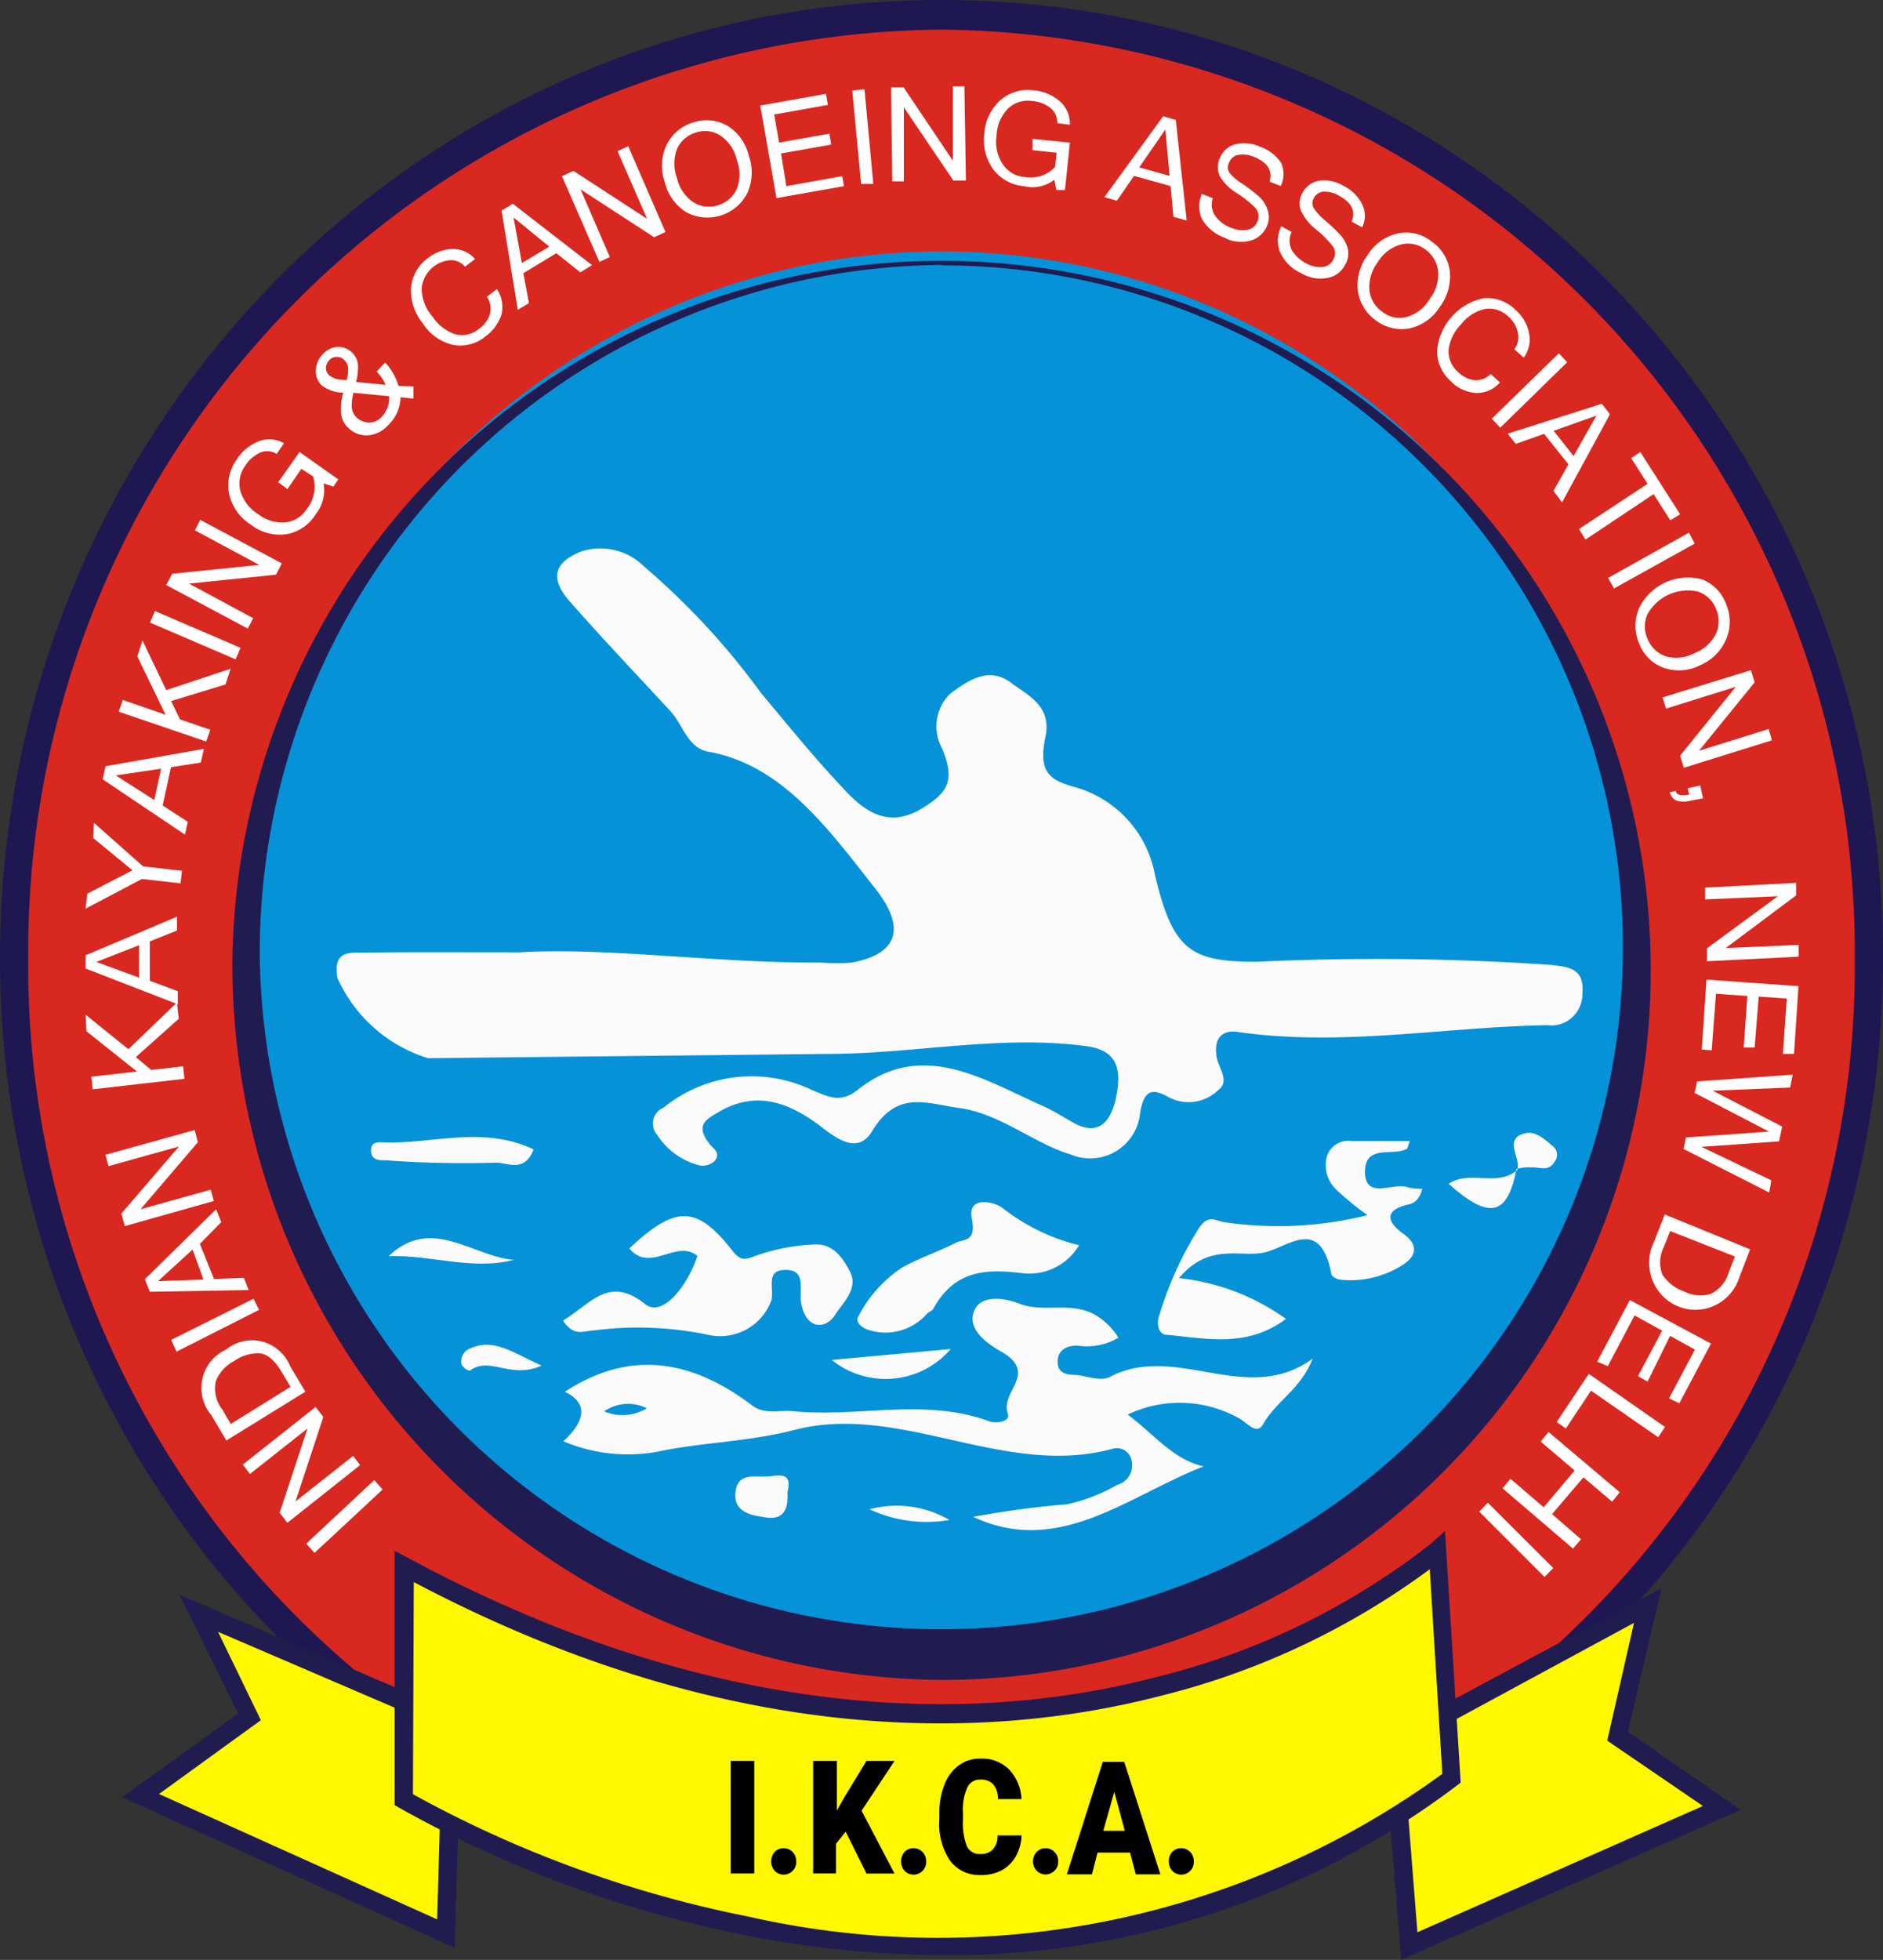 <svg xmlns="http://www.w3.org/2000/svg" width="59.987" height="62.407" viewBox="0 0 59.987 62.407">
  <rect x="0" y="0" width="59.987" height="62.407" fill="#333333" stroke="none"/>
  <g id="Indian_Kayaking_and_Canoeing_Association" data-name="Indian Kayaking and Canoeing Association" transform="translate(0 0)">
    <ellipse id="Ellipse_454" data-name="Ellipse 454" cx="29.53" cy="30.029" rx="29.53" ry="30.029" transform="translate(0.464 0.499)" fill="#d92820"/>
    <path id="Path_11733" data-name="Path 11733" d="M41.994,63.45C25.429,63.45,12,49.795,12,32.95S25.429,2.45,41.994,2.45s29.994,13.655,29.994,30.5S58.559,63.45,41.994,63.45Zm0-60.057A29.343,29.343,0,0,0,12.9,32.978,29.343,29.343,0,0,0,41.994,62.563,29.343,29.343,0,0,0,71.088,32.978,29.377,29.377,0,0,0,41.994,3.393Z" transform="translate(-12 -2.45)" fill="#1e1752"/>
    <ellipse id="Ellipse_455" data-name="Ellipse 455" cx="22.148" cy="22.521" rx="22.148" ry="22.521" transform="translate(7.846 8.006)" fill="#0592d9"/>
    <path id="Path_11734" data-name="Path 11734" d="M45.451,59.284A22.784,22.784,0,0,1,22.86,36.31,22.594,22.594,0,1,1,45.451,59.284Zm0-45.057A21.9,21.9,0,0,0,23.733,36.3,21.714,21.714,0,1,0,45.451,14.241Z" transform="translate(-15.457 -5.791)" fill="#201c51"/>
    <path id="Path_11735" data-name="Path 11735" d="M16.264,84.234l.184-6.738L8.384,74.03l1.629,3.313-3.483,2.5Z" transform="translate(-2.058 -22.665)" fill="#fff800"/>
    <path id="Path_11736" data-name="Path 11736" d="M28.3,86.95l-10.6-4.8,3.7-2.662L19.527,75.7l8.984,3.861Zm-9.421-4.9,8.862,3.993.17-6.086-7.151-3.071L22.124,79.7Z" transform="translate(-13.814 -24.925)" fill="#211c50"/>
    <path id="Path_11737" data-name="Path 11737" d="M65.588,84.527l-.518-6.474L73.175,73.7l-.954,4.131,3.32,2.294Z" transform="translate(-20.693 -22.564)" fill="#fff800"/>
    <path id="Path_11738" data-name="Path 11738" d="M77.216,87.24l-.566-7.091L85.512,75.4l-1.07,4.575,3.592,2.489Zm.055-6.745.464,5.864,9.094-4.02-3.047-2.08.852-3.75Z" transform="translate(-32.58 -24.833)" fill="#211c50"/>
    <path id="Path_11739" data-name="Path 11739" d="M30.87,74.173V81.6s17.921,10.925,33.368-.693l-.45-7.251S50.993,85.056,30.87,74.173Z" transform="translate(-18.007 -24.299)" fill="#fff800"/>
    <path id="Path_11740" data-name="Path 11740" d="M47.925,86.283a32.552,32.552,0,0,1-6.36-.645A37.357,37.357,0,0,1,30.583,81.59l-.143-.083v-8.1l.429.229c10.3,5.545,18.61,5.15,23.763,3.812a23.087,23.087,0,0,0,8.828-4.27l.443-.4.5,8.013-.13.1a26.681,26.681,0,0,1-16.347,5.393Zm-16.9-5.123a37.09,37.09,0,0,0,10.7,3.9,27.321,27.321,0,0,0,22.093-4.547l-.4-6.516a24.206,24.206,0,0,1-8.582,4.034c-5.194,1.345-13.5,1.8-23.784-3.625Z" transform="translate(-17.87 -24.029)" fill="#211c50"/>
    <path id="Path_11741" data-name="Path 11741" d="M28.478,70.44l.266.3-2.168,2.017-.266-.291Z" transform="translate(-16.555 -23.311)" fill="#fff"/>
    <path id="Path_11742" data-name="Path 11742" d="M25.668,67.08l.245.319-.886,2.69,1.834-1.449.225.291-2.318,1.837-.245-.319.886-2.683-1.834,1.449-.225-.3Z" transform="translate(-15.613 -22.28)" fill="#fff"/>
    <path id="Path_11743" data-name="Path 11743" d="M22.209,67.208l-.484-.811a1.348,1.348,0,0,1-.278-1.16,1.326,1.326,0,0,1,.748-.92,1.3,1.3,0,0,1,1.153-.258,1.322,1.322,0,0,1,.893.785l.484.811ZM24.254,65.5l-.279-.464c-.218-.374-.457-.575-.682-.6a1.306,1.306,0,0,0-.838.243,1.233,1.233,0,0,0-.579.631,1.074,1.074,0,0,0,.2.908l.273.464Z" transform="translate(-14.997 -21.34)" fill="#fff"/>
    <path id="Path_11744" data-name="Path 11744" d="M22.624,62.11l.177.354L20.17,63.794,20,63.42Z" transform="translate(-14.547 -20.755)" fill="#fff"/>
    <path id="Path_11745" data-name="Path 11745" d="M21.04,58l.164.409-.682.693.45,1.116.954-.035.15.388-3.149.055-.157-.4Zm-.75,1.282-1.1,1.005,1.445-.049Z" transform="translate(-14.155 -19.494)" fill="#fff"/>
    <path id="Path_11746" data-name="Path 11746" d="M19.776,54.36l.1.388-1.827,2.135,2.236-.624.1.36-2.836.8-.109-.4,1.834-2.135-2.243.624-.1-.36Z" transform="translate(-13.573 -18.377)" fill="#fff"/>
    <path id="Path_11747" data-name="Path 11747" d="M18.911,48.5l.055.52L17.6,50.24l.491.409,1.016-.118.041.4-2.924.333-.041-.4,1.452-.166-1.609-1.282L16,48.888l1.363,1.1Z" transform="translate(-13.273 -16.579)" fill="#fff"/>
    <path id="Path_11748" data-name="Path 11748" d="M18.911,44.56V45l-.866.347V46.6l.893.333v.416L16,46.21v-.423Zm-1.207.908L16.341,46l1.363.5Z" transform="translate(-13.273 -15.37)" fill="#fff"/>
    <path id="Path_11749" data-name="Path 11749" d="M16.266,40.25l1.568,1.386,1.234.139-.041.4-1.234-.139L16,42.981l.055-.478,1.438-.742-1.254-1.033Z" transform="translate(-13.273 -14.048)" fill="#fff"/>
    <path id="Path_11750" data-name="Path 11750" d="M20.024,36.85l-.1.437-.948.146-.266,1.22.8.52-.089.409L16.8,37.82l.089-.416Zm-1.363.631-1.445.215,1.227.783Z" transform="translate(-13.528 -13.005)" fill="#fff"/>
    <path id="Path_11751" data-name="Path 11751" d="M21.115,32.771l-.164.5L19.22,33.8l.279.582.968.333-.13.374-2.788-.95.13-.374,1.363.471-.9-1.858.164-.506.757,1.58Z" transform="translate(-13.767 -11.477)" fill="#fff"/>
    <path id="Path_11752" data-name="Path 11752" d="M21.893,31.691l-.157.367L19.01,30.887l.157-.367Z" transform="translate(-14.231 -11.063)" fill="#fff"/>
    <path id="Path_11753" data-name="Path 11753" d="M23.448,27.716l-.184.36-2.774.284,2.045,1.1-.17.333-2.6-1.386.191-.36,2.768-.284-2.045-1.1.17-.333Z" transform="translate(-14.47 -9.777)" fill="#fff"/>
    <path id="Path_11754" data-name="Path 11754" d="M25.438,25.045a1.362,1.362,0,0,1-.927.61,1.5,1.5,0,0,1-1.132-.312,1.559,1.559,0,0,1-.682-.964,1.4,1.4,0,0,1,.239-1.1,1.478,1.478,0,0,1,.716-.589.934.934,0,0,1,.791.069l-.232.34a.558.558,0,0,0-.511-.049,1.082,1.082,0,0,0-.484.416.948.948,0,0,0-.164.8,1.308,1.308,0,0,0,.559.742,1.26,1.26,0,0,0,.879.27.932.932,0,0,0,.682-.43,1.131,1.131,0,0,0,.2-1.033l-.375-.243-.443.645L24.259,24l.682-.964,1.234.873-.157.229-.314-.1a1.207,1.207,0,0,1-.266,1Z" transform="translate(-15.397 -8.644)" fill="#fff"/>
    <path id="Path_11755" data-name="Path 11755" d="M29.868,19.645v.388l-.409-.042a1.257,1.257,0,0,1-.409.9.941.941,0,0,1-.641.312.8.8,0,0,1-.62-.243.7.7,0,0,1-.225-.457,1.831,1.831,0,0,1,.068-.659,1.153,1.153,0,0,1-.682-.229.622.622,0,0,1-.191-.485.782.782,0,0,1,.232-.52.677.677,0,0,1,.47-.222.631.631,0,0,1,.641.561,1.719,1.719,0,0,1-.061.555l.941.09a1.45,1.45,0,0,0-.286-.423l.273-.284a1.816,1.816,0,0,1,.423.742Zm-2.127-.2a1.183,1.183,0,0,0,.048-.381.384.384,0,0,0-.123-.256.3.3,0,0,0-.245-.1.291.291,0,0,0-.232.1.377.377,0,0,0-.109.243.321.321,0,0,0,.1.236.675.675,0,0,0,.409.146Zm1.363.513-1.145-.111a1.613,1.613,0,0,0-.055.471.516.516,0,0,0,.15.312.588.588,0,0,0,.389.166.527.527,0,0,0,.4-.166.875.875,0,0,0,.252-.672Z" transform="translate(-16.698 -7.341)" fill="#fff"/>
    <path id="Path_11756" data-name="Path 11756" d="M33.581,16.67a1.246,1.246,0,0,1-1.043.27,1.569,1.569,0,0,1-.961-.693,1.64,1.64,0,0,1-.368-1.13,1.3,1.3,0,0,1,.545-.943,1.275,1.275,0,0,1,.811-.284.914.914,0,0,1,.682.319l-.32.243a.582.582,0,0,0-.457-.208.989.989,0,0,0-.92.88,1.337,1.337,0,0,0,.348.922,1.366,1.366,0,0,0,.736.561.848.848,0,0,0,.743-.18.886.886,0,0,0,.348-.478.7.7,0,0,0-.1-.541l.32-.243a1.04,1.04,0,0,1,.143.818A1.384,1.384,0,0,1,33.581,16.67Z" transform="translate(-18.114 -5.96)" fill="#fff"/>
    <path id="Path_11757" data-name="Path 11757" d="M38.323,13.765l-.375.229-.763-.61-1.05.638.177.95-.354.215-.518-3.161.361-.215Zm-1.363-.589-1.138-.929.266,1.449Z" transform="translate(-19.462 -5.322)" fill="#fff"/>
    <path id="Path_11758" data-name="Path 11758" d="M41.559,11.9l-.361.166-2.345-1.525.934,2.156-.334.153L38.26,10.12l.368-.166,2.345,1.525-.941-2.156.341-.153Z" transform="translate(-20.359 -4.512)" fill="#fff"/>
    <path id="Path_11759" data-name="Path 11759" d="M43.941,8.041a1.343,1.343,0,0,1,1.084.111,1.545,1.545,0,0,1,.682.964,1.6,1.6,0,0,1-.055,1.185,1.426,1.426,0,0,1-1.943.6,1.552,1.552,0,0,1-.682-.957,1.548,1.548,0,0,1,.061-1.192A1.369,1.369,0,0,1,43.941,8.041Zm.777,2.641a.945.945,0,0,0,.6-.52,1.267,1.267,0,0,0,0-.929,1.248,1.248,0,0,0-.518-.769.9.9,0,0,0-.777-.1.952.952,0,0,0-.607.52,1.324,1.324,0,0,0,0,.936,1.248,1.248,0,0,0,.518.762.921.921,0,0,0,.784.1Z" transform="translate(-21.848 -4.145)" fill="#fff"/>
    <path id="Path_11760" data-name="Path 11760" d="M50.2,9.7l-2.154.381L47.53,7.134l2.093-.374.061.354-1.711.305.157.894,1.6-.284.061.347-1.6.284.17,1.04,1.779-.319Z" transform="translate(-23.31 -3.773)" fill="#fff"/>
    <path id="Path_11761" data-name="Path 11761" d="M52.5,9.565h-.389L51.83,6.592l.389-.042Z" transform="translate(-24.679 -3.708)" fill="#fff"/>
    <path id="Path_11762" data-name="Path 11762" d="M56.026,9.415h-.4L54.049,7.085V9.442h-.368L53.64,6.448h.4L55.61,8.784V6.42h.368Z" transform="translate(-25.255 -3.668)" fill="#fff"/>
    <path id="Path_11763" data-name="Path 11763" d="M59.255,9.645a1.357,1.357,0,0,1-.975-.534,1.579,1.579,0,0,1-.286-1.13,1.584,1.584,0,0,1,.511-1.074,1.348,1.348,0,0,1,1.057-.312,1.46,1.46,0,0,1,.852.36.957.957,0,0,1,.307.735l-.4-.049a.6.6,0,0,0-.211-.478,1.053,1.053,0,0,0-.593-.229.917.917,0,0,0-.763.236,1.3,1.3,0,0,0-.368.853,1.293,1.293,0,0,0,.2.929.91.91,0,0,0,.682.4,1.066,1.066,0,0,0,.982-.319l.048-.451-.77-.083V8.14l1.193.118-.157,1.511h-.273l-.068-.326A1.137,1.137,0,0,1,59.255,9.645Z" transform="translate(-26.637 -3.718)" fill="#fff"/>
    <path id="Path_11764" data-name="Path 11764" d="M66.234,11.11l-.423-.118-.089-.977-1.166-.326-.545.79-.4-.111L65.485,7.79l.4.118Zm-.545-1.421-.136-1.476-.832,1.206Z" transform="translate(-28.429 -4.089)" fill="#fff"/>
    <path id="Path_11765" data-name="Path 11765" d="M68.894,12.054a1.367,1.367,0,0,1-.763-.61.985.985,0,0,1,0-.8l.348.139a.619.619,0,0,0,.075.561,1.065,1.065,0,0,0,.491.374.953.953,0,0,0,.539.069.424.424,0,0,0,.32-.27.414.414,0,0,0-.061-.416,3.261,3.261,0,0,0-.586-.471,1.587,1.587,0,0,1-.559-.555.7.7,0,0,1,0-.561.727.727,0,0,1,.484-.444,1.188,1.188,0,0,1,.791.069,1.325,1.325,0,0,1,.682.52.859.859,0,0,1-.014.735l-.354-.139c.1-.354-.068-.61-.484-.783a.873.873,0,0,0-.511-.069A.376.376,0,0,0,69,9.642a.316.316,0,0,0,0,.319,1.6,1.6,0,0,0,.429.367,5.634,5.634,0,0,1,.518.4.964.964,0,0,1,.266.4.7.7,0,0,1,0,.513.8.8,0,0,1-.511.485,1.155,1.155,0,0,1-.811-.062Z" transform="translate(-29.841 -4.471)" fill="#fff"/>
    <path id="Path_11766" data-name="Path 11766" d="M72.463,13.694A1.32,1.32,0,0,1,71.781,13a.992.992,0,0,1,.048-.8l.327.18a.661.661,0,0,0,0,.568,1.126,1.126,0,0,0,.45.423.868.868,0,0,0,.525.125.4.4,0,0,0,.348-.229.38.38,0,0,0,0-.416,3.107,3.107,0,0,0-.525-.534,1.658,1.658,0,0,1-.5-.617.661.661,0,0,1,.048-.561.73.73,0,0,1,.525-.388,1.183,1.183,0,0,1,.777.159,1.312,1.312,0,0,1,.6.589.823.823,0,0,1,0,.735l-.334-.18c.136-.333,0-.61-.4-.825a.9.9,0,0,0-.5-.132.388.388,0,0,0-.307.208.316.316,0,0,0,0,.319,1.962,1.962,0,0,0,.389.416,4.5,4.5,0,0,1,.47.451,1.017,1.017,0,0,1,.225.423.7.7,0,0,1-.082.506.772.772,0,0,1-.559.423A1.176,1.176,0,0,1,72.463,13.694Z" transform="translate(-31.01 -4.995)" fill="#fff"/>
    <path id="Path_11767" data-name="Path 11767" d="M77.786,13.409a1.347,1.347,0,0,1,.593.929,1.607,1.607,0,0,1-.307,1.151,1.528,1.528,0,0,1-.954.693,1.346,1.346,0,0,1-1.07-.236A1.389,1.389,0,0,1,75.455,15a1.593,1.593,0,0,1,.307-1.144,1.528,1.528,0,0,1,.954-.693,1.292,1.292,0,0,1,1.07.243Zm-1.547,2.253a.888.888,0,0,0,.77.159,1.223,1.223,0,0,0,.729-.568,1.276,1.276,0,0,0,.273-.887.98.98,0,0,0-.409-.693.908.908,0,0,0-.777-.159,1.25,1.25,0,0,0-.736.561,1.312,1.312,0,0,0-.266.908A.959.959,0,0,0,76.239,15.662Z" transform="translate(-32.196 -5.729)" fill="#fff"/>
    <path id="Path_11768" data-name="Path 11768" d="M79.63,18.816a1.283,1.283,0,0,1-.47-.984,1.868,1.868,0,0,1,1.479-1.684,1.269,1.269,0,0,1,1.016.367,1.328,1.328,0,0,1,.436.749.983.983,0,0,1-.17.776l-.3-.27a.625.625,0,0,0,.116-.5.9.9,0,0,0-.3-.534.884.884,0,0,0-.729-.25,1.319,1.319,0,0,0-.784.492,1.4,1.4,0,0,0-.4.839.886.886,0,0,0,.32.693.9.9,0,0,0,.525.25.676.676,0,0,0,.5-.2l.293.27a.967.967,0,0,1-.757.333,1.231,1.231,0,0,1-.784-.347Z" transform="translate(-33.379 -6.651)" fill="#fff"/>
    <path id="Path_11769" data-name="Path 11769" d="M81.986,21.051l-.266-.291,2.134-2.08.266.284Z" transform="translate(-34.194 -7.43)" fill="#fff"/>
    <path id="Path_11770" data-name="Path 11770" d="M84.191,24.14l-.273-.367.477-.846-.777-.97-.9.319-.259-.326,3-.95.259.333Zm.368-1.476.729-1.289-1.363.485Z" transform="translate(-34.429 -8.142)" fill="#fff"/>
    <path id="Path_11771" data-name="Path 11771" d="M88.7,25.387l-.532-.832L86,26l-.211-.333,2.188-1.442-.525-.818.293-.194,1.268,1.982Z" transform="translate(-35.489 -8.82)" fill="#fff"/>
    <path id="Path_11772" data-name="Path 11772" d="M87.341,28.695l-.191-.333,2.577-1.442.184.347Z" transform="translate(-35.922 -9.958)" fill="#fff"/>
    <path id="Path_11773" data-name="Path 11773" d="M91.321,29.827a1.408,1.408,0,0,1,0,1.109,1.54,1.54,0,0,1-.818.825,1.477,1.477,0,0,1-1.166.09,1.312,1.312,0,0,1-.791-.783,1.408,1.408,0,0,1,0-1.116,1.727,1.727,0,0,1,2.018-.915,1.335,1.335,0,0,1,.757.79Zm-2.5,1.109a.947.947,0,0,0,.579.548,1.249,1.249,0,0,0,.913-.1,1.289,1.289,0,0,0,.682-.617.985.985,0,0,0,0-.8.947.947,0,0,0-.579-.548,1.475,1.475,0,0,0-1.6.721A.957.957,0,0,0,88.819,30.936Z" transform="translate(-36.33 -10.585)" fill="#fff"/>
    <path id="Path_11774" data-name="Path 11774" d="M90.375,36.342l-.116-.388,1.772-2.19-2.222.693L89.7,34.1l2.815-.866.116.388L90.859,35.8l2.222-.693.1.36Z" transform="translate(-36.734 -11.894)" fill="#fff"/>
    <path id="Path_11775" data-name="Path 11775" d="M90.694,39.015a.825.825,0,0,1-.436,0,.352.352,0,0,1-.218-.27l.191-.042c0,.132.17.173.423.118l-.048-.2.4-.09.089.409Z" transform="translate(-36.842 -13.52)" fill="#fff"/>
    <path id="Path_11776" data-name="Path 11776" d="M91.741,45.5v-.409L94,43.43l-2.318.1v-.374l2.9-.152v.4L92.341,45.08l2.325-.1v.374Z" transform="translate(-37.364 -14.892)" fill="#fff"/>
    <path id="Path_11777" data-name="Path 11777" d="M91.53,49.675l.15-2.225,2.931.208-.143,2.156h-.354l.123-1.761-.893-.062-.13,1.622h-.348l.116-1.643-1-.069-.136,1.8Z" transform="translate(-37.316 -16.257)" fill="#fff"/>
    <path id="Path_11778" data-name="Path 11778" d="M93.407,55.57,90.68,54.184l.075-.367,2.645-.187L91.034,52.4l.075-.367,3.047-.215-.082.409-2.468.1,2.215,1.144-.1.471-2.474.173,2.229,1.068Z" transform="translate(-37.046 -17.598)" fill="#fff"/>
    <path id="Path_11779" data-name="Path 11779" d="M92.288,59.349l-.341.88a1.48,1.48,0,0,1-1.158,1.025,1.461,1.461,0,0,1-1.425-.58,1.518,1.518,0,0,1-.144-1.554l.348-.88Zm-2.549-.582-.2.506a1.084,1.084,0,0,0-.048.88,1.367,1.367,0,0,0,.682.534,1.188,1.188,0,0,0,.838.09,1.075,1.075,0,0,0,.593-.693l.2-.506Z" transform="translate(-36.533 -19.568)" fill="#fff"/>
    <path id="Path_11780" data-name="Path 11780" d="M86.64,64.132l1.043-1.962,2.584,1.386-1.009,1.9L88.93,65.3l.825-1.553-.791-.437-.716,1.456-.307-.173.77-1.449-.879-.485-.852,1.615Z" transform="translate(-35.76 -20.773)" fill="#fff"/>
    <path id="Path_11781" data-name="Path 11781" d="M84.75,67.092l1.023-1.532L88.2,67.251l-.218.326-2.14-1.483-.8,1.206Z" transform="translate(-35.158 -21.813)" fill="#fff"/>
    <path id="Path_11782" data-name="Path 11782" d="M82.22,70.025l.252-.305,1.057.908.988-1.171-1.084-.922.252-.305,2.27,1.92-.245.3-.913-.776-1,1.171.92.8-.252.3Z" transform="translate(-34.353 -22.633)" fill="#fff"/>
    <path id="Path_11783" data-name="Path 11783" d="M81.13,71.764l.273-.284,2.086,2.08-.279.284Z" transform="translate(-34.006 -23.63)" fill="#fff"/>
    <path id="Path_11784" data-name="Path 11784" d="M46.9,86.924h-.75V83.34h.75Z" transform="translate(-22.871 -27.269)"/>
    <path id="Path_11785" data-name="Path 11785" d="M48.436,87.35a.385.385,0,0,1,.286.118.42.42,0,0,1,.116.3.4.4,0,0,1-.688.3.463.463,0,0,1,0-.6A.385.385,0,0,1,48.436,87.35Z" transform="translate(-23.473 -28.499)"/>
    <path id="Path_11786" data-name="Path 11786" d="M51.036,85.593l-.307.388v.943H50V83.34h.757v1.58l.259-.458L51.7,83.34h.893l-1.05,1.587,1.05,2H51.7Z" transform="translate(-24.096 -27.269)"/>
    <path id="Path_11787" data-name="Path 11787" d="M54.506,87.35a.385.385,0,0,1,.286.118.42.42,0,0,1,.116.3.4.4,0,0,1-.688.3.463.463,0,0,1,0-.6A.385.385,0,0,1,54.506,87.35Z" transform="translate(-25.405 -28.499)"/>
    <path id="Path_11788" data-name="Path 11788" d="M58.514,85.676a1.446,1.446,0,0,1-.177.659,1.182,1.182,0,0,1-.45.451,1.4,1.4,0,0,1-.682.153,1.158,1.158,0,0,1-.968-.457,2.106,2.106,0,0,1-.341-1.331v-.173a2.392,2.392,0,0,1,.164-.922,1.342,1.342,0,0,1,.457-.61,1.139,1.139,0,0,1,.682-.215,1.235,1.235,0,0,1,.913.34,1.461,1.461,0,0,1,.4.95h-.75a.7.7,0,0,0-.15-.471A.526.526,0,0,0,57.2,83.9a.435.435,0,0,0-.409.243,1.66,1.66,0,0,0-.143.8V85.2a1.978,1.978,0,0,0,.123.818.435.435,0,0,0,.429.25.506.506,0,0,0,.4-.146.623.623,0,0,0,.15-.444Z" transform="translate(-25.971 -27.234)"/>
    <path id="Path_11789" data-name="Path 11789" d="M60.682,87.35a.385.385,0,0,1,.279.118.392.392,0,0,1,.116.3.378.378,0,0,1-.116.3.4.4,0,0,1-.566,0,.442.442,0,0,1,0-.6.385.385,0,0,1,.286-.118Z" transform="translate(-27.369 -28.499)"/>
    <path id="Path_11790" data-name="Path 11790" d="M63.868,86.271H62.832l-.177.693h-.8L63,83.38h.682l1.152,3.584h-.784Zm-.852-.693H63.7l-.334-1.241Z" transform="translate(-27.868 -27.281)"/>
    <path id="Path_11791" data-name="Path 11791" d="M67.016,87.35a.385.385,0,0,1,.286.118.42.42,0,0,1,.116.3.4.4,0,0,1-.688.3.463.463,0,0,1,0-.6A.385.385,0,0,1,67.016,87.35Z" transform="translate(-29.387 -28.499)"/>
    <path id="Path_11792" data-name="Path 11792" d="M33.552,40.5c2.829-.166,6.217.347,9.612.326a5.712,5.712,0,0,0,.975,0c1.452-.263,1.759-1.081.757-2.35-1.5-1.906-2.965-3.937-5.3-4.36-.682-.111-.825-.86-1.234-1.3-1.063-1.151-2.14-2.281-3.183-3.466-.682-.763-.525-1.275.368-1.622a1.974,1.974,0,0,1,1.97.478,23.333,23.333,0,0,1,3.722,4.02c.879,1.054,1.752,2.128,2.686,3.112.682.735,1.432,1.206,2.474.568.811-.5,1.043-.88.62-1.9a1.453,1.453,0,0,1,.266-1.747c.579-.423,1.22-.873,1.936-.34.545.409,1.3.735,1.091,1.726-.252,1.2.2,1.386,1.009,1.615A3.569,3.569,0,0,1,53.8,38.028c.573,2.419,1.145,2.773,3.238,2.773a81.459,81.459,0,0,1,9.38.1c.491.062,1.077.069,1,.9a1.006,1.006,0,0,1-.322.768.971.971,0,0,1-.783.251c-3.293.055-6.571.693-9.877.215-.409-.062-.743.118-.682.693,0,.4.5.853.041,1.178a1.346,1.346,0,0,1-1.513.229c-.443-.243-.818-.4-.954.492a1.6,1.6,0,0,1-2.236,1.3c-1.1-.319-2.236-1.3-3.531-1.47-1.043-.146-1.977-.575-2.768.735-.416.693-1.016.326-1.534-.069-1.036-.811-2.113-1.262-3.34-.548-.436.256-.77.43-.307,1.026.13.166.389.3.143.561a.559.559,0,0,1-.45.125,2.257,2.257,0,0,1-1.363-.977.547.547,0,0,1-.12-.482.538.538,0,0,1,.318-.378,4.452,4.452,0,0,1,4.717-.575c.511.215.92.451,1.479,0,2.045-1.615,3.974-.333,5.9.52.341.153.682.374,1,.548.845.451,1.227-.146,1.363-1.019s-.136-1.317-.975-1.435c-2.672-.36-5.317.208-7.976.243l-13.006.139a4.677,4.677,0,0,1-2.883-2.551c-.157-.908.416-.8.852-.811C30.048,40.489,31.514,40.5,33.552,40.5Z" transform="translate(-17.008 -10.176)" fill="#fcfbfb"/>
    <path id="Path_11793" data-name="Path 11793" d="M56.306,65.8c.866.652,1.459,1.442,2.42,1.65-2.427.95-4.615,2.884-7.342,1.608a29.383,29.383,0,0,1,2.986-.4,5.621,5.621,0,0,0,1.6-.617.645.645,0,0,0,.464-.756.486.486,0,0,0-.215-.338.47.47,0,0,0-.392-.057c-3.442.943-6.762-1.476-10.137-.6-1.466.381-2.924.388-4.363.693a5.249,5.249,0,0,1-3-.333c.682-.617.818-1.213.048-1.574,2.113-1.386,4.09-.984,5.951.423.423.319.873.152,1.316.194,2.086.208,4.2-.437,6.265.326.225.076.682,0,.579-.25-.218-.652.729-1.123.116-1.74a1.575,1.575,0,0,0-.307-.222c-.464-.263-1.077-.693-.9-1.255s.92-.492,1.438-.291c.811.326,1.684-.1,2.495.4a2.159,2.159,0,0,1,.682.693,1.976,1.976,0,0,1-1.316.25c-.314,0-.62.132-.62.513s.3.416.573.423.791.222,1.091.062c2.113-1.109,4.349.957,6.462-.582-.389.984-1.152,1.338-1.575,2.08-.2.36-.477,0-.736-.159a3.855,3.855,0,0,0-3.586-.139Zm-16.681-.1a1.5,1.5,0,0,0,1.363-.1A1.344,1.344,0,0,0,39.625,65.7Z" transform="translate(-20.381 -20.758)" fill="#fcfbfb"/>
    <path id="Path_11794" data-name="Path 11794" d="M38.31,61.64c.866-.506,1.445-1.456,2.611-.527.559.451,1.363-.582,1.67-1.532-.682-.548-1.493.568-2.168-.236,1.479-1.386,2.154-1.386,3.306.1.273.347.45.222.729.132a6.293,6.293,0,0,1,1.922-.36c.545,0,.845.43,1.063.846.307.568-.245,1.04-.457,1.386-.279.457-.913.52-1.084-.34-.082-.444.177-1.074-.484-1.081s-.389.534-.464.957a1.739,1.739,0,0,1-1.963,1.123,10.886,10.886,0,0,0-3.7-.152C38.971,61.966,38.658,62.174,38.31,61.64Z" transform="translate(-20.375 -19.592)" fill="#fcfbfb"/>
    <path id="Path_11795" data-name="Path 11795" d="M72.79,57.219a8.932,8.932,0,0,1-.982-.8,1.072,1.072,0,0,1-.32-1.047.715.715,0,0,1,.8-.513H74.14c-.055.125-.068.236-.109.256-.477.236-1.363-.18-1.322.8.068.8.9.256,1.363.416a1.945,1.945,0,0,0,.464.049c-.089.326-.239.457-.45.5-.682.153-.77.492-.15.936.477.347.416.693,0,.97a3.082,3.082,0,0,1-1.984.492c-.109,0-.293-.09-.314-.18-.354-1.858-1.363-.866-2.127-.693s-1.766-.326-2.727.818a7.167,7.167,0,0,1,3.408,1.3c-1.261.936-2.549.617-3.8.506-.211,0-.368-.263-.225-.659A11.31,11.31,0,0,1,67.439,57.6c.307-.423.518-.187.825-.152A11.8,11.8,0,0,0,72.79,57.219Z" transform="translate(-29.224 -18.526)" fill="#fcfbfb"/>
    <path id="Path_11796" data-name="Path 11796" d="M59.129,59.041a1.844,1.844,0,0,1-1.841.887c-1.07-.125-2.106-.125-2.8,1.13-.041.076-.136.1-.2.159a1.753,1.753,0,0,1-1.929.5c-.15-.062-.368-.229-.266-.4a4.135,4.135,0,0,1,1.4-1.567c.552-.305,1.145-.5,1.7-.783.266-.139.682,0,.511-.818-.109-.693.743-.492.988-.291A6.4,6.4,0,0,0,59.129,59.041Z" transform="translate(-24.752 -19.391)" fill="#fcfbfb"/>
    <path id="Path_11797" data-name="Path 11797" d="M34.521,55.076c-.307.769-.832.409-1.213.423a34.952,34.952,0,0,1-3.511-.076c-.191,0-.45,0-.457-.3s.225-.284.436-.27C31.33,54.9,32.905,54.313,34.521,55.076Z" transform="translate(-17.52 -18.476)" fill="#fcfbfb"/>
    <path id="Path_11798" data-name="Path 11798" d="M50.87,64.767l3.79-.347A2.733,2.733,0,0,1,50.87,64.767Z" transform="translate(-24.373 -21.464)" fill="#fcfbfb"/>
    <path id="Path_11799" data-name="Path 11799" d="M30.16,59.9c1.363-1.3,2.652,0,3.988.118C32.812,60.361,31.5,59.848,30.16,59.9Z" transform="translate(-17.781 -19.9)" fill="#fcfbfb"/>
    <path id="Path_11800" data-name="Path 11800" d="M48.024,70.763c.055.769-.327.853-.682.8s-1.05-.111-.975-.8.682-.451,1.118-.513S48.16,70.222,48.024,70.763Z" transform="translate(-22.938 -23.245)" fill="#fcfbfb"/>
    <path id="Path_11801" data-name="Path 11801" d="M81.861,56.14c-.279,1.5-.866,1.636-2.161.478.682-.457,1.534.118,2.188-.437Z" transform="translate(-33.551 -18.923)" fill="#fcfbfb"/>
    <path id="Path_11802" data-name="Path 11802" d="M36.114,64.886c-.988.451-1.656-.319-2.29.166a.433.433,0,0,1-.259-.2.444.444,0,0,1,.314-.527C34.587,64.02,35.174,64.457,36.114,64.886Z" transform="translate(-18.861 -21.403)" fill="#fcfbfb"/>
    <path id="Path_11803" data-name="Path 11803" d="M82.858,55.674c.13-.381-.464-.991.239-1.171.334-.083.614.173.879.4a.34.34,0,0,1,.143.225.344.344,0,0,1-.061.26c-.2.36-.5.18-.763.2a1.488,1.488,0,0,0-.464.049Z" transform="translate(-34.52 -18.416)" fill="#fcfbfb"/>
    <path id="Path_11804" data-name="Path 11804" d="M52.64,71.741a3.331,3.331,0,0,1,2.543.34A4.292,4.292,0,0,1,52.64,71.741Z" transform="translate(-24.937 -23.682)" fill="#fcfbfb"/>
  </g>
</svg>

